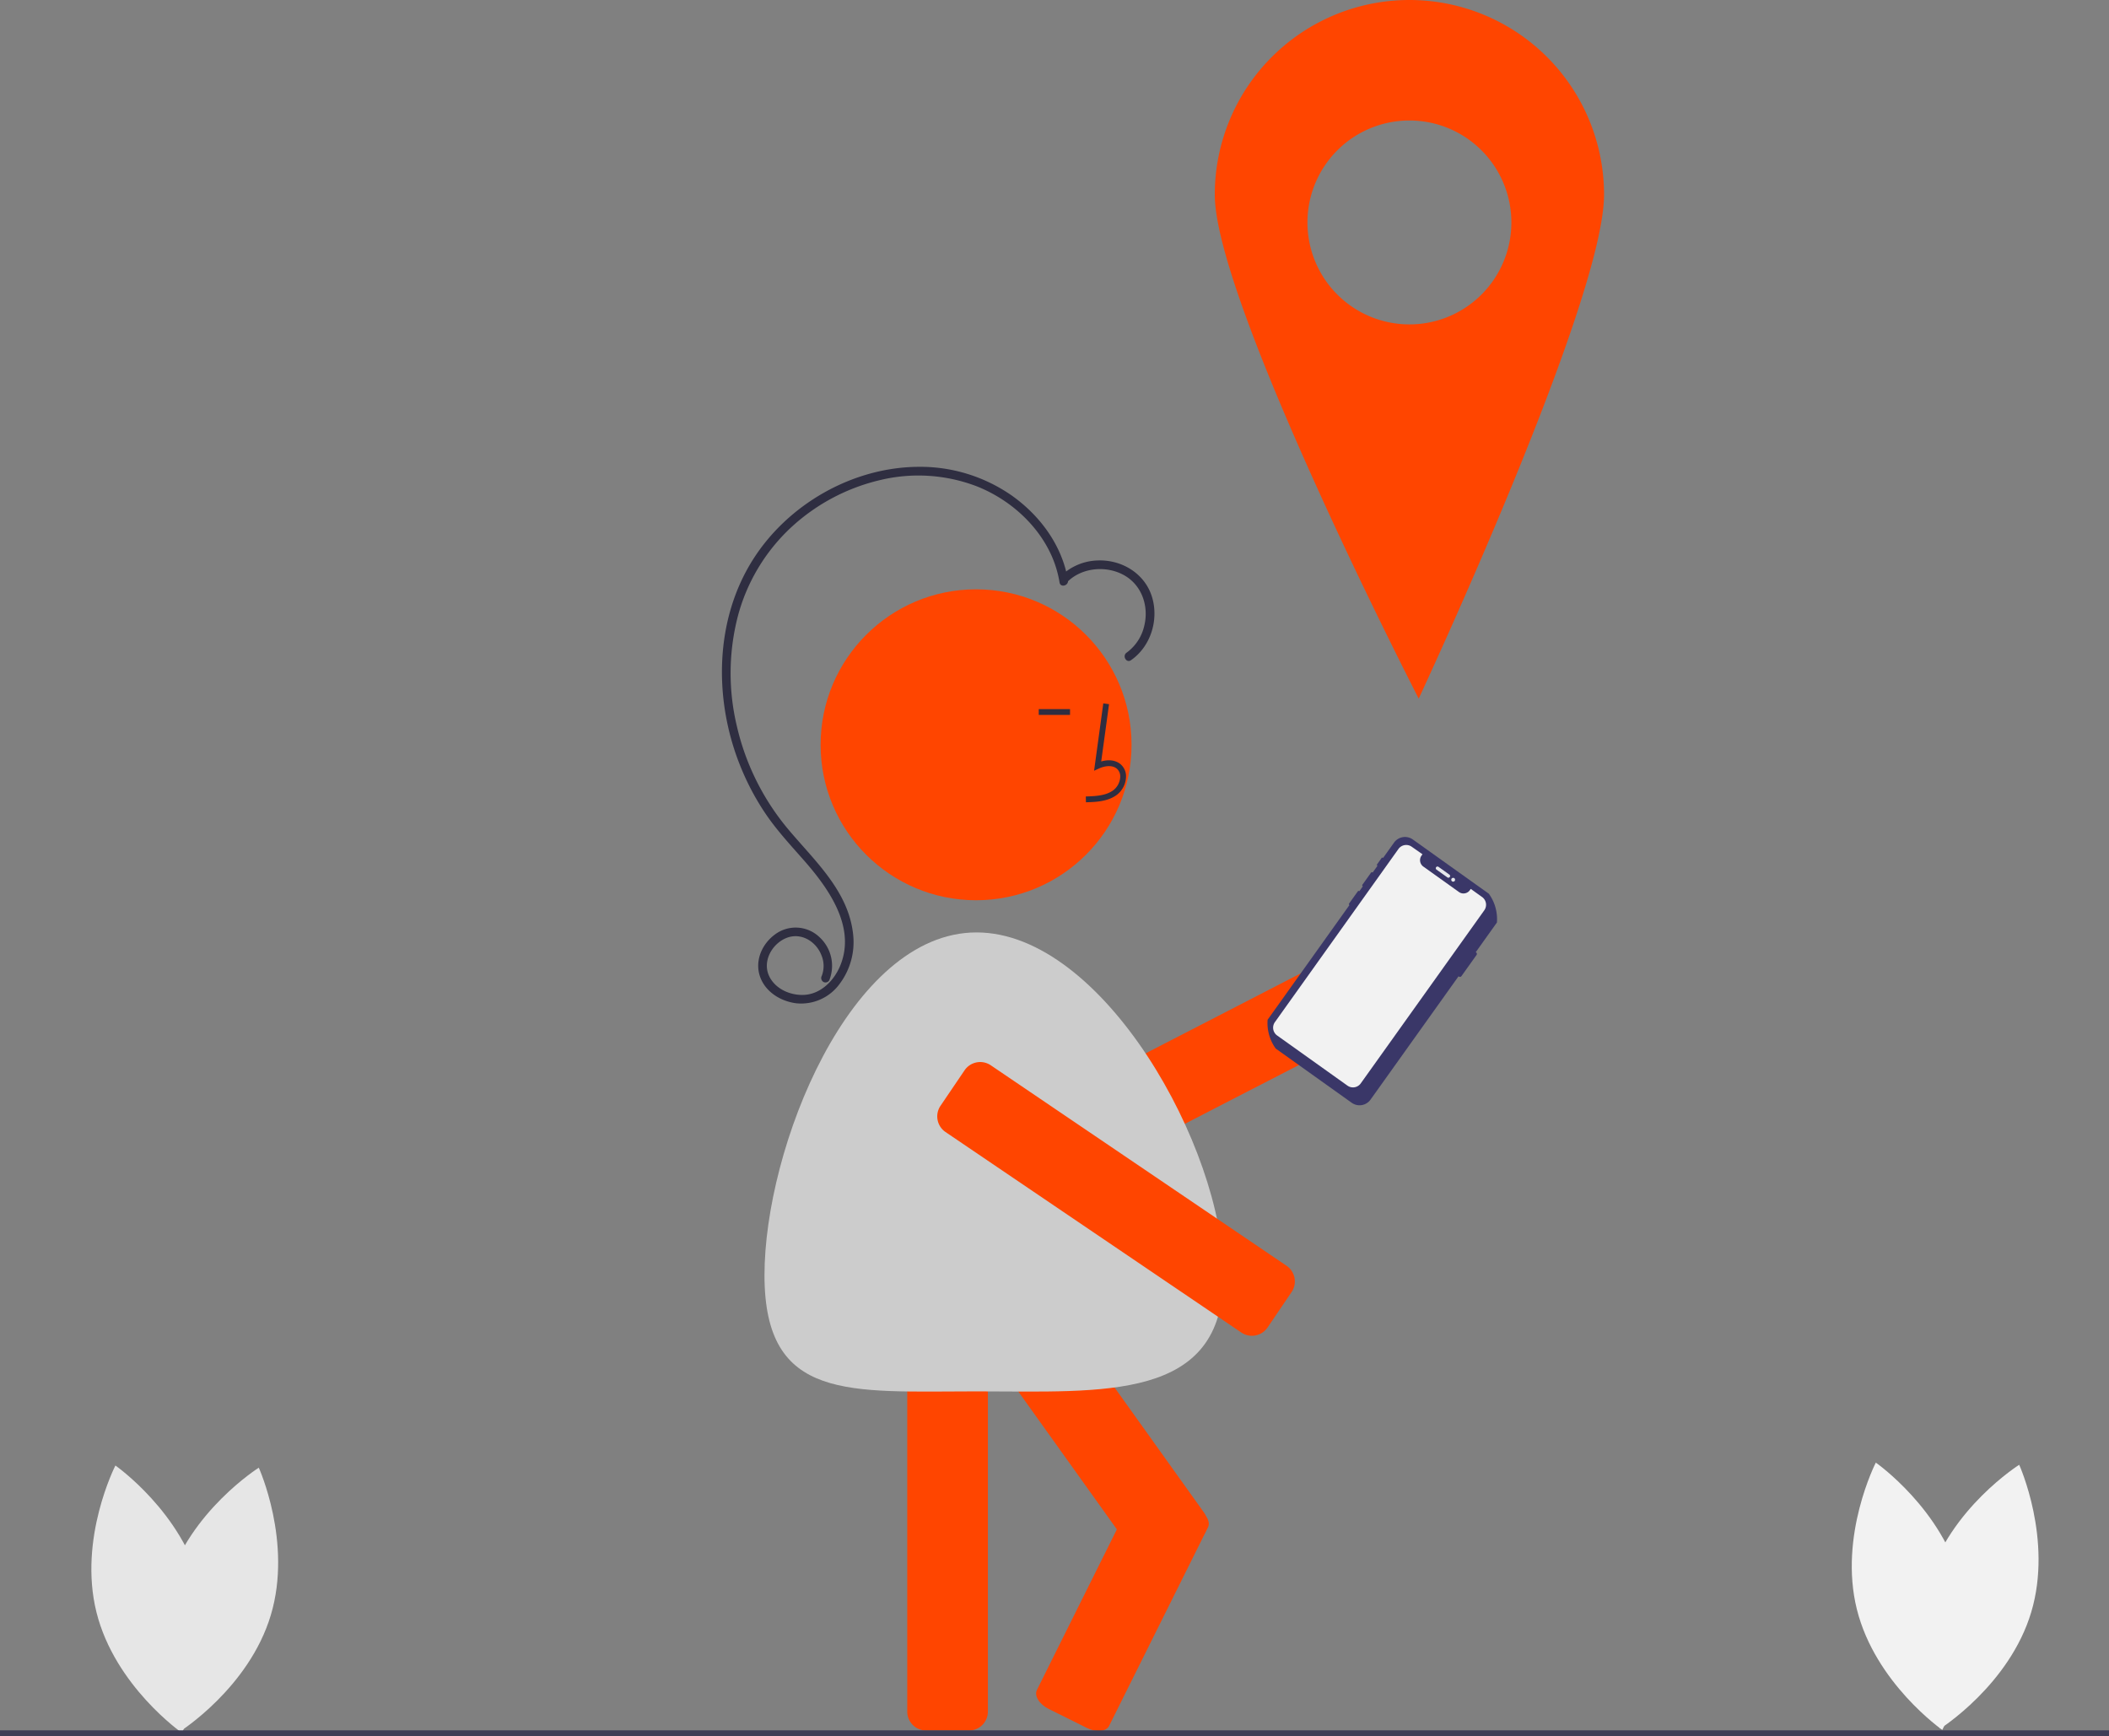 <svg xmlns="http://www.w3.org/2000/svg" data-name="Layer 1" width="726" height="597.692" viewBox="0 0 726 597.692" xmlns:xlink="http://www.w3.org/1999/xlink"><rect x="0" y="0" width="726" height="597.692" fill="#808080" stroke="none"/><path d="M900.743,695.54c-7.51,25.086,4.145,50.735,4.145,50.735S928.72,731.25,936.23,706.164s-4.145-50.735-4.145-50.735S908.253,670.454,900.743,695.54Z" transform="translate(-237 -151.154)" fill="#f2f2f2"/><path d="M912.146,696.219c6.321,25.412-6.529,50.483-6.529,50.483s-23.098-16.13-29.418-41.542,6.529-50.483,6.529-50.483S905.825,670.807,912.146,696.219Z" transform="translate(-237 -151.154)" fill="#f2f2f2"/><path d="M294.743,696.54c-7.51,25.086,4.145,50.735,4.145,50.735S322.72,732.25,330.23,707.164s-4.145-50.735-4.145-50.735S302.253,671.454,294.743,696.54Z" transform="translate(-237 -151.154)" fill="#e6e6e6"/><path d="M306.146,697.219c6.321,25.412-6.529,50.483-6.529,50.483s-23.098-16.13-29.418-41.542,6.529-50.483,6.529-50.483S299.825,671.807,306.146,697.219Z" transform="translate(-237 -151.154)" fill="#e6e6e6"/><circle cx="336.002" cy="256.403" r="53.519" fill="#ff4500"/><path d="M570.569,746.903H555.81a6.508,6.508,0,0,1-6.5-6.5V617.389a6.508,6.508,0,0,1,6.5-6.5h14.759a6.508,6.508,0,0,1,6.5,6.5V740.403A6.508,6.508,0,0,1,570.569,746.903Z" transform="translate(-237 -151.154)" fill="#ff4500"/><path d="M612.125,547.62l-6.763-13.118a6.508,6.508,0,0,1,2.799-8.756l109.337-56.371a6.508,6.508,0,0,1,8.756,2.799l6.763,13.118a6.508,6.508,0,0,1-2.799,8.756L620.881,550.419A6.508,6.508,0,0,1,612.125,547.62Z" transform="translate(-237 -151.154)" fill="#ff4500"/><path d="M649.94,680.924l-12.006,8.585a6.508,6.508,0,0,1-9.068-1.507l-71.548-100.066a6.508,6.508,0,0,1,1.507-9.068l12.006-8.585a6.508,6.508,0,0,1,9.068,1.507l71.548,100.066A6.508,6.508,0,0,1,649.94,680.924Z" transform="translate(-237 -151.154)" fill="#ff4500"/><path d="M611.176,746.04l-13.213-6.578c-3.208-1.597-5.012-4.518-4.019-6.511l34.053-68.399c.992-1.993,4.41-2.315,7.618-.717l13.213,6.578c3.208,1.597,5.012,4.518,4.019,6.511l-34.053,68.399C617.802,747.315,614.384,747.637,611.176,746.04Z" transform="translate(-237 -151.154)" fill="#ff4500"/><path d="M610.828,427.35l-.056-2c3.721-.104,7.001-.337,9.466-2.138a6.148,6.148,0,0,0,2.381-4.528,3.514,3.514,0,0,0-1.153-2.895c-1.636-1.383-4.269-.936-6.188-.055l-1.655.759,3.173-23.19,1.981.271L616.079,413.301c2.608-.767,5.023-.438,6.678.961a5.471,5.471,0,0,1,1.86,4.492,8.133,8.133,0,0,1-3.2,6.073C618.251,427.142,614.135,427.257,610.828,427.35Z" transform="translate(-237 -151.154)" fill="#2f2e41"/><rect x="357.578" y="244.121" width="10.771" height="2" fill="#2f2e41"/><path d="M658.165,590.154c0,43.63-41.37,40-85,40s-73,3.631-73-40,29.37-118,73-118S658.165,546.524,658.165,590.154Z" transform="translate(-237 -151.154)" fill="#ccc"/><path d="M604.637,350.885c-1.999-11.916-9.547-22.159-19.259-29.074a55.109,55.109,0,0,0-32.519-9.942c-22.493.247-44.487,12.846-56.546,31.75-13.36,20.943-13.624,48.293-4.592,70.937a87.823,87.823,0,0,0,8.732,16.611c3.877,5.745,8.574,10.813,13.142,16.001,8.513,9.669,18.274,23.117,12.569,36.609-2.107,4.983-6.552,9.514-12.209,9.871-4.775.301-10.07-1.983-12.187-6.472-2.372-5.029.912-10.98,5.764-13.039,5.089-2.159,10.379,1.026,12.258,5.924a9.517,9.517,0,0,1,.089,7.061,1.553,1.553,0,0,0,.538,2.052,1.509,1.509,0,0,0,2.052-.538,13.418,13.418,0,0,0-3.362-14.848,11.877,11.877,0,0,0-15.313-.947c-4.756,3.474-7.271,9.692-4.861,15.303,2.087,4.858,7.136,7.792,12.235,8.411a16.372,16.372,0,0,0,14.748-6.53A23.93,23.93,0,0,0,530.67,472.755c-1.669-15.354-13.936-25.851-23.144-37.087a84.878,84.878,0,0,1-16.869-34.528,78.317,78.317,0,0,1,.323-37.781,64.185,64.185,0,0,1,18.336-30.626,67.884,67.884,0,0,1,30.245-16.206,56.241,56.241,0,0,1,33.69,2.05c11.273,4.472,21.278,13.321,26.045,24.589a37.979,37.979,0,0,1,2.448,8.516c.319,1.9,3.21,1.094,2.893-.798Z" transform="translate(-237 -151.154)" fill="#2f2e41"/><path d="M604.572,351.336c5.009-4.826,13.174-5.521,19.209-2.253,6.242,3.381,8.747,10.663,7.146,17.401a15.729,15.729,0,0,1-6.111,9.362c-1.573,1.095-.076,3.697,1.514,2.59,6.753-4.701,9.596-13.759,7.291-21.596-2.406-8.182-10.398-13.067-18.744-12.741a18.875,18.875,0,0,0-12.426,5.115c-1.393,1.342.73,3.462,2.121,2.121Z" transform="translate(-237 -151.154)" fill="#2f2e41"/><path d="M560.757,531.844l8.282-12.217a6.508,6.508,0,0,1,9.028-1.733L679.889,586.921a6.508,6.508,0,0,1,1.733,9.028l-8.282,12.217a6.508,6.508,0,0,1-9.028,1.733L562.49,540.872A6.508,6.508,0,0,1,560.757,531.844Z" transform="translate(-237 -151.154)" fill="#ff4500"/><polygon points="508.148 327.888 508.148 327.888 508.149 327.888 508.148 327.888" fill="#3a3768"/><polygon points="502.219 336.198 502.219 336.198 502.219 336.198 502.219 336.198" fill="#3a3768"/><path d="M752.301,468.739a14.956,14.956,0,0,0-2.79-9.913l-26.161-18.667a4.644,4.644,0,0,0-6.478,1.083l-3.761,5.271c-.014-.014-.013-.036-.03-.048a.35.35,0,0,0-.488.082l-1.541,2.16a.35.35,0,0,0,.082.488c.017.012.037.004.055.013l-1.662,2.329a.35.35,0,0,0-.033-.035.387.387,0,0,0-.54.09l-2.944,4.125a.387.387,0,0,0,.09.54.372.372,0,0,0,.044.02L704.95,457.95c-.009-.007-.013-.018-.023-.024a.369.369,0,0,0-.514.086l-2.997,4.2a.369.369,0,0,0,.086.514c.009.006.021.008.03.014l-28.171,39.479a14.956,14.956,0,0,0,2.79,9.913l26.161,18.667a4.644,4.644,0,0,0,6.477-1.083L739.106,487.231a.58.58,0,0,0,.112.121.622.622,0,0,0,.866-.151l5.202-7.29a.622.622,0,0,0-.139-.869.579.579,0,0,0-.151-.067Z" transform="translate(-237 -151.154)" fill="#3a3768"/><path d="M747.149,459.935l-3.851-2.764-.332.461a2.69,2.69,0,0,1-3.686.645l-12.31-8.79a2.709,2.709,0,0,1-.627-3.778l.332-.461L722.99,442.668a3.28,3.28,0,0,0-4.579.742l-.009.013-42.532,59.614a3.299,3.299,0,0,0,.755,4.589l24.214,17.267a3.28,3.28,0,0,0,4.577-.757l.012-.017,42.532-59.596a3.28,3.28,0,0,0-.787-4.572Z" transform="translate(-237 -151.154)" fill="#f2f2f2"/><path d="M732.186,449.576l3.75,2.676a.59.59,0,0,1,.138.823h0a.59.59,0,0,1-.823.138l-3.75-2.676a.59.59,0,0,1-.138-.823h0A.59.59,0,0,1,732.186,449.576Z" transform="translate(-237 -151.154)" fill="#e6e8ec"/><circle cx="500.235" cy="302.866" r="0.663" fill="#e6e8ec"/><path d="M722.174,151.154a67,67,0,0,0-67,67v0c0,37,70.2,173.5,70.2,173.5s63.8-136.48,63.8-173.49a67,67,0,0,0-66.99-67.01Zm0,111.68a35.1,35.1,0,1,1,35.1-35.1v0A35.1,35.1,0,0,1,722.174,262.834Z" transform="translate(-237 -151.154)" fill="#ff4500"/><rect y="595.692" width="726" height="2" fill="#3f3d56"/></svg>